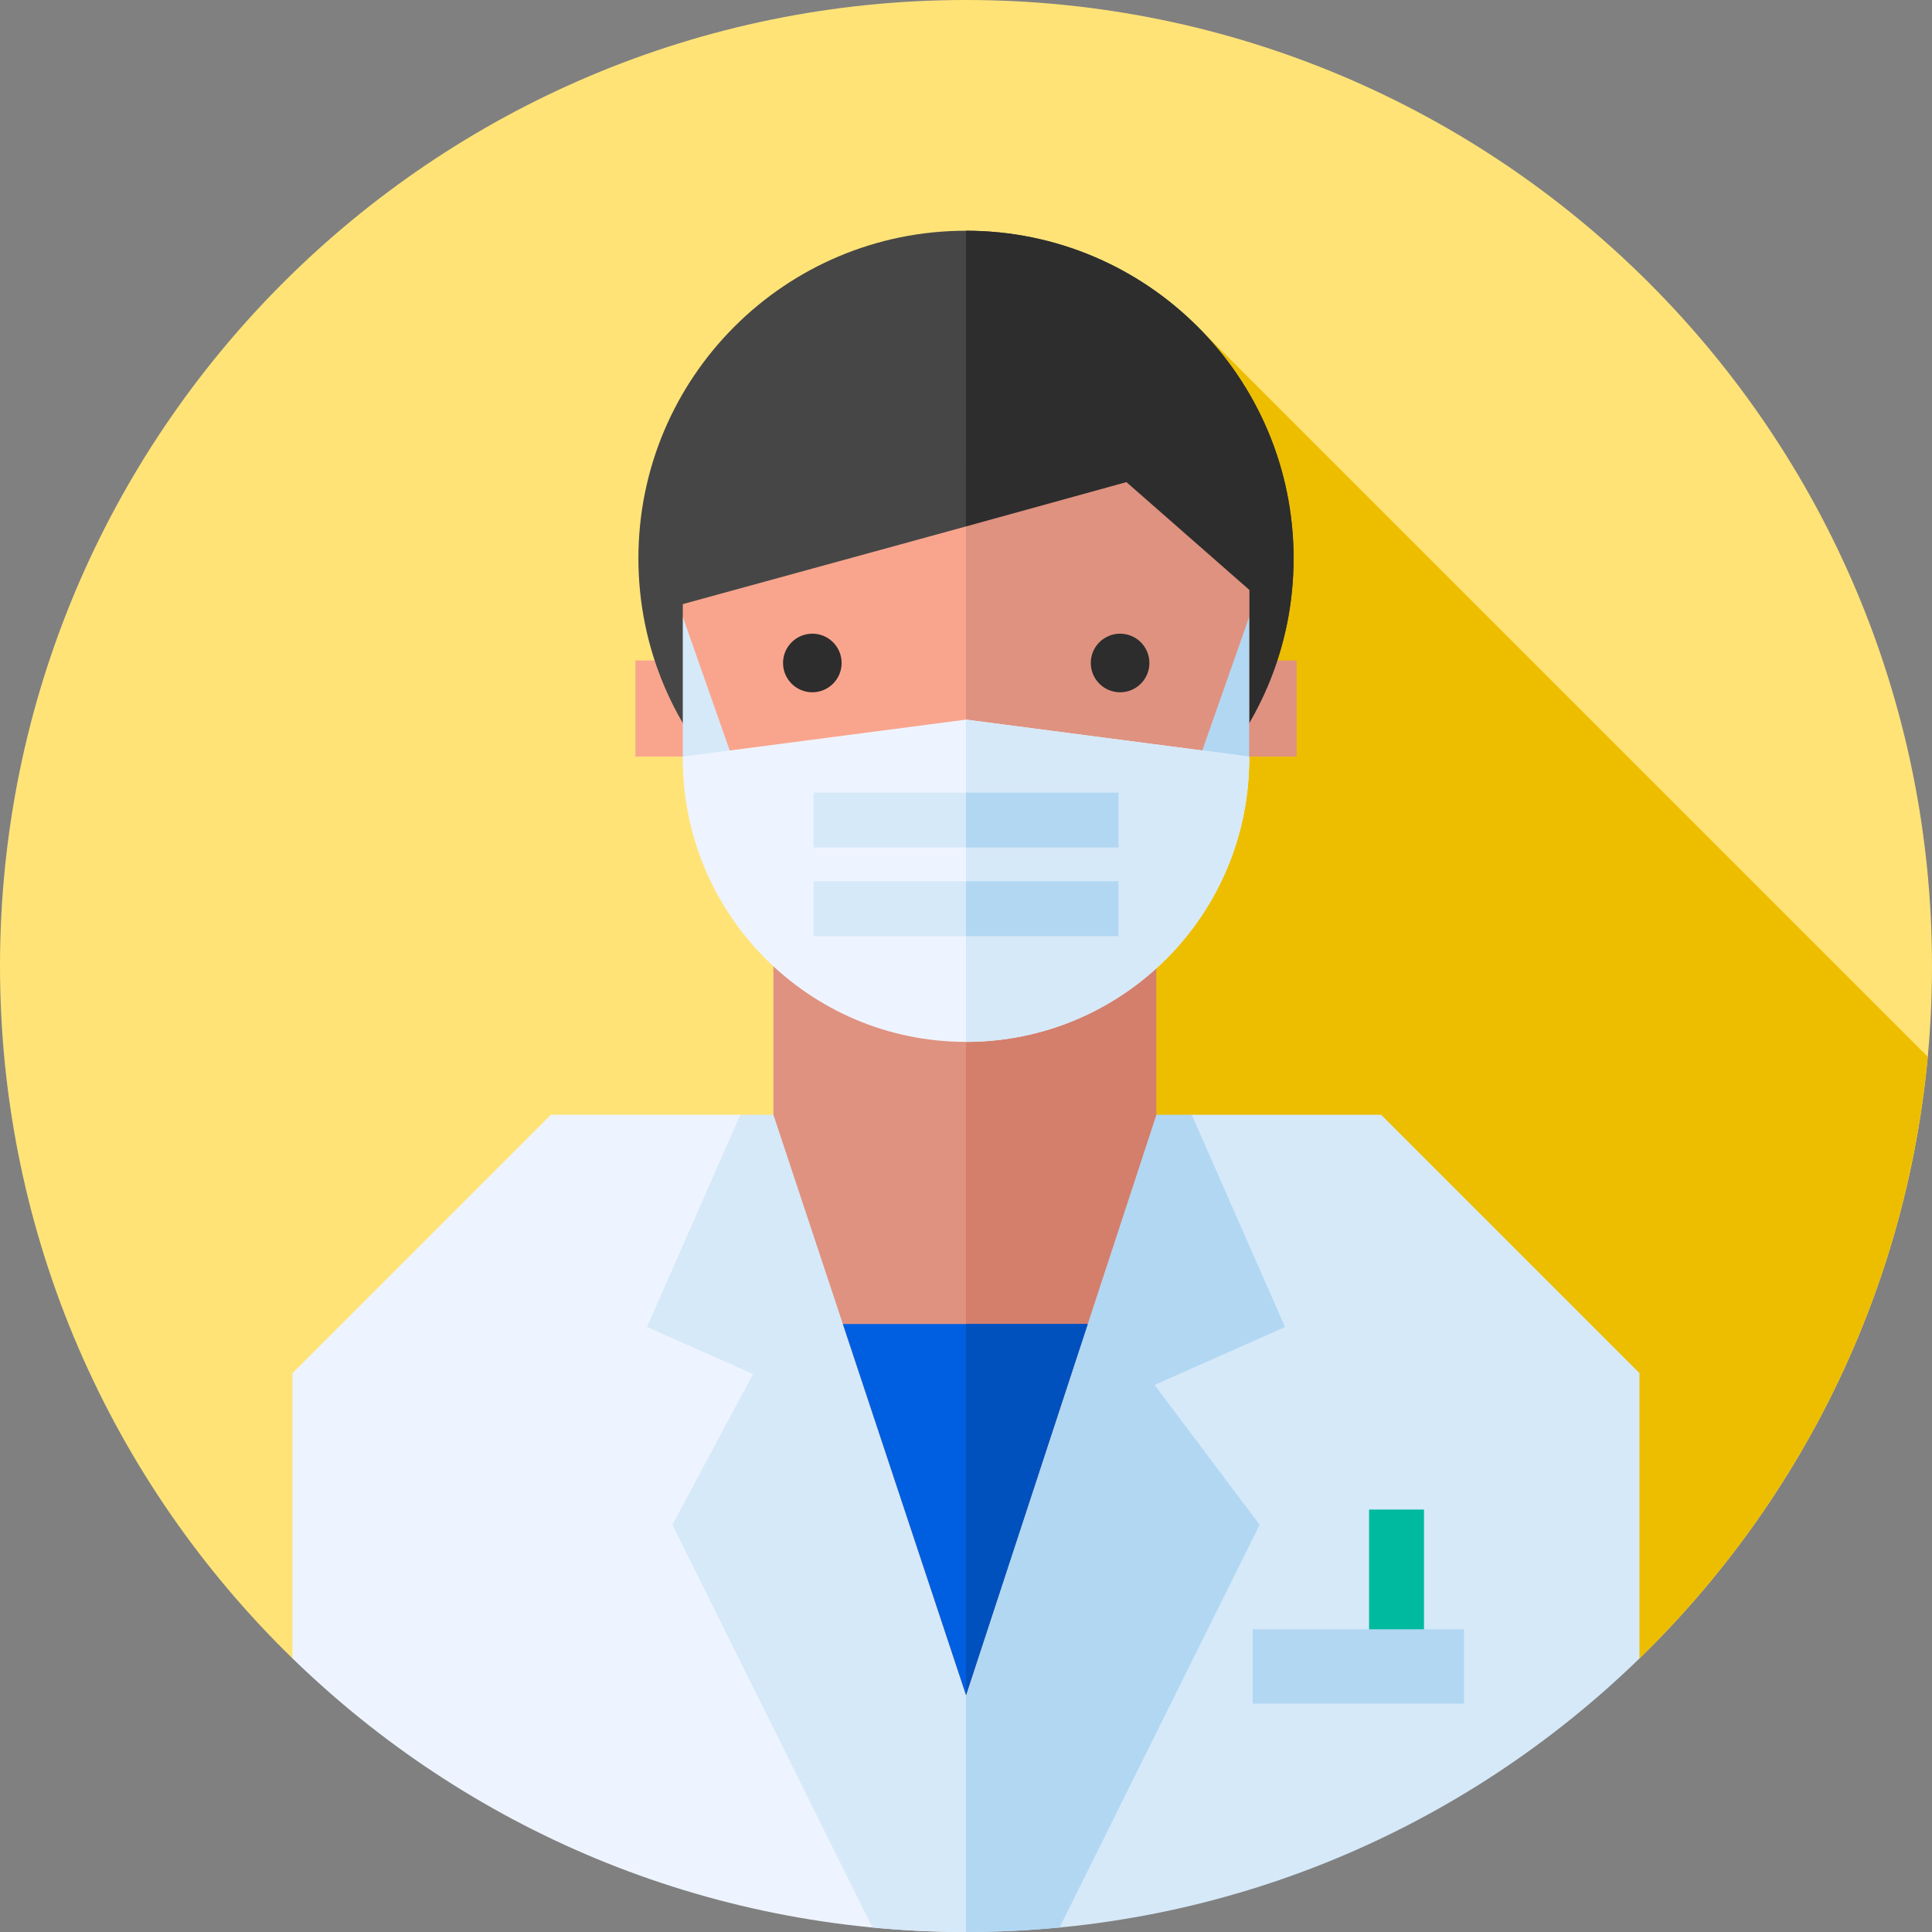 <svg id="Capa_1" enable-background="new 0 0 512 512" height="512" viewBox="0 0 512 512" width="512" xmlns="http://www.w3.org/2000/svg"><rect x="0" y="0" width="512" height="512" fill="#808080" stroke="none"/><g><path d="m77.519 439.498h356.962c47.809-46.51 77.519-111.529 77.519-183.498 0-141.385-114.615-256-256-256s-256 114.615-256 256c0 71.969 29.71 136.988 77.519 183.498z" fill="#ffe377"/><circle cx="256" cy="256" fill="none" r="256"/><path d="m256 93.04v346.458h178.481c42.42-41.267 70.571-97.112 76.383-159.447l-193.738-193.739z" fill="#edbe00"/><path d="m145.989 295.427-68.469 68.469v75.601c46.113 44.862 109.063 72.503 178.48 72.503v-206.572l-59.821-10.001z" fill="#eef4ff"/><path d="m315.821 295.427-59.821 10.001v206.572c69.416 0 132.367-27.642 178.481-72.502v-75.601l-68.469-68.469h-50.191z" fill="#d6e9f8"/><path d="m362.816 400.046h14.559v42.455h-14.559z" fill="#00baa0"/><path d="m331.957 431.777h56.028v19.71h-56.028z" fill="#b2d7f3"/><path d="m333.815 404.088-34.728-46.242h-43.087v154.154c8.368 0 16.639-.411 24.801-1.196z" fill="#b2d7f3"/><path d="m178.185 404.088 53.014 106.716c8.162.785 16.433 1.196 24.801 1.196v-154.155h-53.088z" fill="#d6e9f8"/><path d="" fill="none" stroke="#eef4ff" stroke-miterlimit="10" stroke-width="15"/><g><path d="m256 389.197 84.548-37.527-24.727-56.243h-59.821z" fill="#b2d7f3"/></g><g><path d="m168.38 175.038h14.559v25.462h-14.559z" fill="#f9a58d"/><path d="m329.059 175.038h14.559v25.462h-14.559z" fill="#df9280"/></g><g><path d="m256 389.197-84.548-37.527 24.727-56.243h59.821z" fill="#d6e9f8"/></g><g><path d="m342.815 147.962c0-47.947-38.868-86.815-86.815-86.815-47.946 0-86.815 38.868-86.815 86.815 0 47.947 38.868 86.815 86.815 86.815s86.816-38.868 86.815-86.815z" fill="#464646"/><path d="m342.815 147.962c0-47.947-38.868-86.815-86.815-86.815v173.631c47.947-.001 86.816-38.869 86.815-86.816z" fill="#2d2d2d"/></g><path d="m306.428 295.427-50.428 153.785-51.036-153.785v-42.877h101.464z" fill="#df9280"/><path d="m306.428 295.427-50.428 153.785v-196.662h50.428z" fill="#d37f6c"/><g><path d="m256 238.207 71.05-37.693 3.999-37.032.001-35.94h-150.099v35.94l4 37.577z" fill="#f9a58d"/><path d="m256 238.207 75.05-37.148v-73.517h-75.05z" fill="#df9280"/></g><path d="" fill="none" stroke="#eef4ff" stroke-miterlimit="10" stroke-width="14.559"/><g fill="#2d2d2d"><circle cx="215.277" cy="175.698" r="7.765"/><circle cx="296.837" cy="175.698" r="7.765"/></g><path d="" fill="none" stroke="#eef4ff" stroke-miterlimit="10" stroke-width="14.559"/><g fill="#2d2d2d"><path d="m255.999 122.491-2.853 8.386 2.853 8.634 45.429-12.552v-4.468z"/><path d="m332.391 157.472v-34.897h-34.697v4.468z"/></g><path d="m179.978 122.591v37.77l76.021-20.85v-16.938z" fill="#464646"/><path d="m180.986 203.325 13.5-1.301-13.537-38.542v37.577c0 .758.015 1.513.037 2.266z" fill="#d6e9f8"/><path d="m331.012 203.325-13.5-1.301 13.537-38.542v37.577c0 .758-.015 1.513-.037 2.266z" fill="#b2d7f3"/><g><path d="m331.05 201.059v-.545l-75.05-9.81-75.05 9.81v.545c0 41.449 33.601 75.05 75.05 75.05s75.05-33.601 75.05-75.05z" fill="#eef4ff"/></g><path d="m331.05 201.059v-.545l-75.05-9.81v85.405c41.449 0 75.05-33.601 75.05-75.05z" fill="#d6e9f8"/><g><g><g><path d="m215.588 233.539h40.412v14.559h-40.412z" fill="#d6e9f8"/></g></g><g><path d="m256 233.539h40.413v14.559h-40.413z" fill="#b2d7f3"/></g></g><g><g><g><path d="m215.588 210.042h40.412v14.559h-40.412z" fill="#d6e9f8"/></g></g><g><path d="m256 210.042h40.413v14.559h-40.413z" fill="#b2d7f3"/></g></g><path d="m223.367 350.881 32.633 98.331 32.244-98.331z" fill="#005fe0"/><path d="m256 350.881v98.331l32.244-98.331z" fill="#0051be"/></g></svg>
